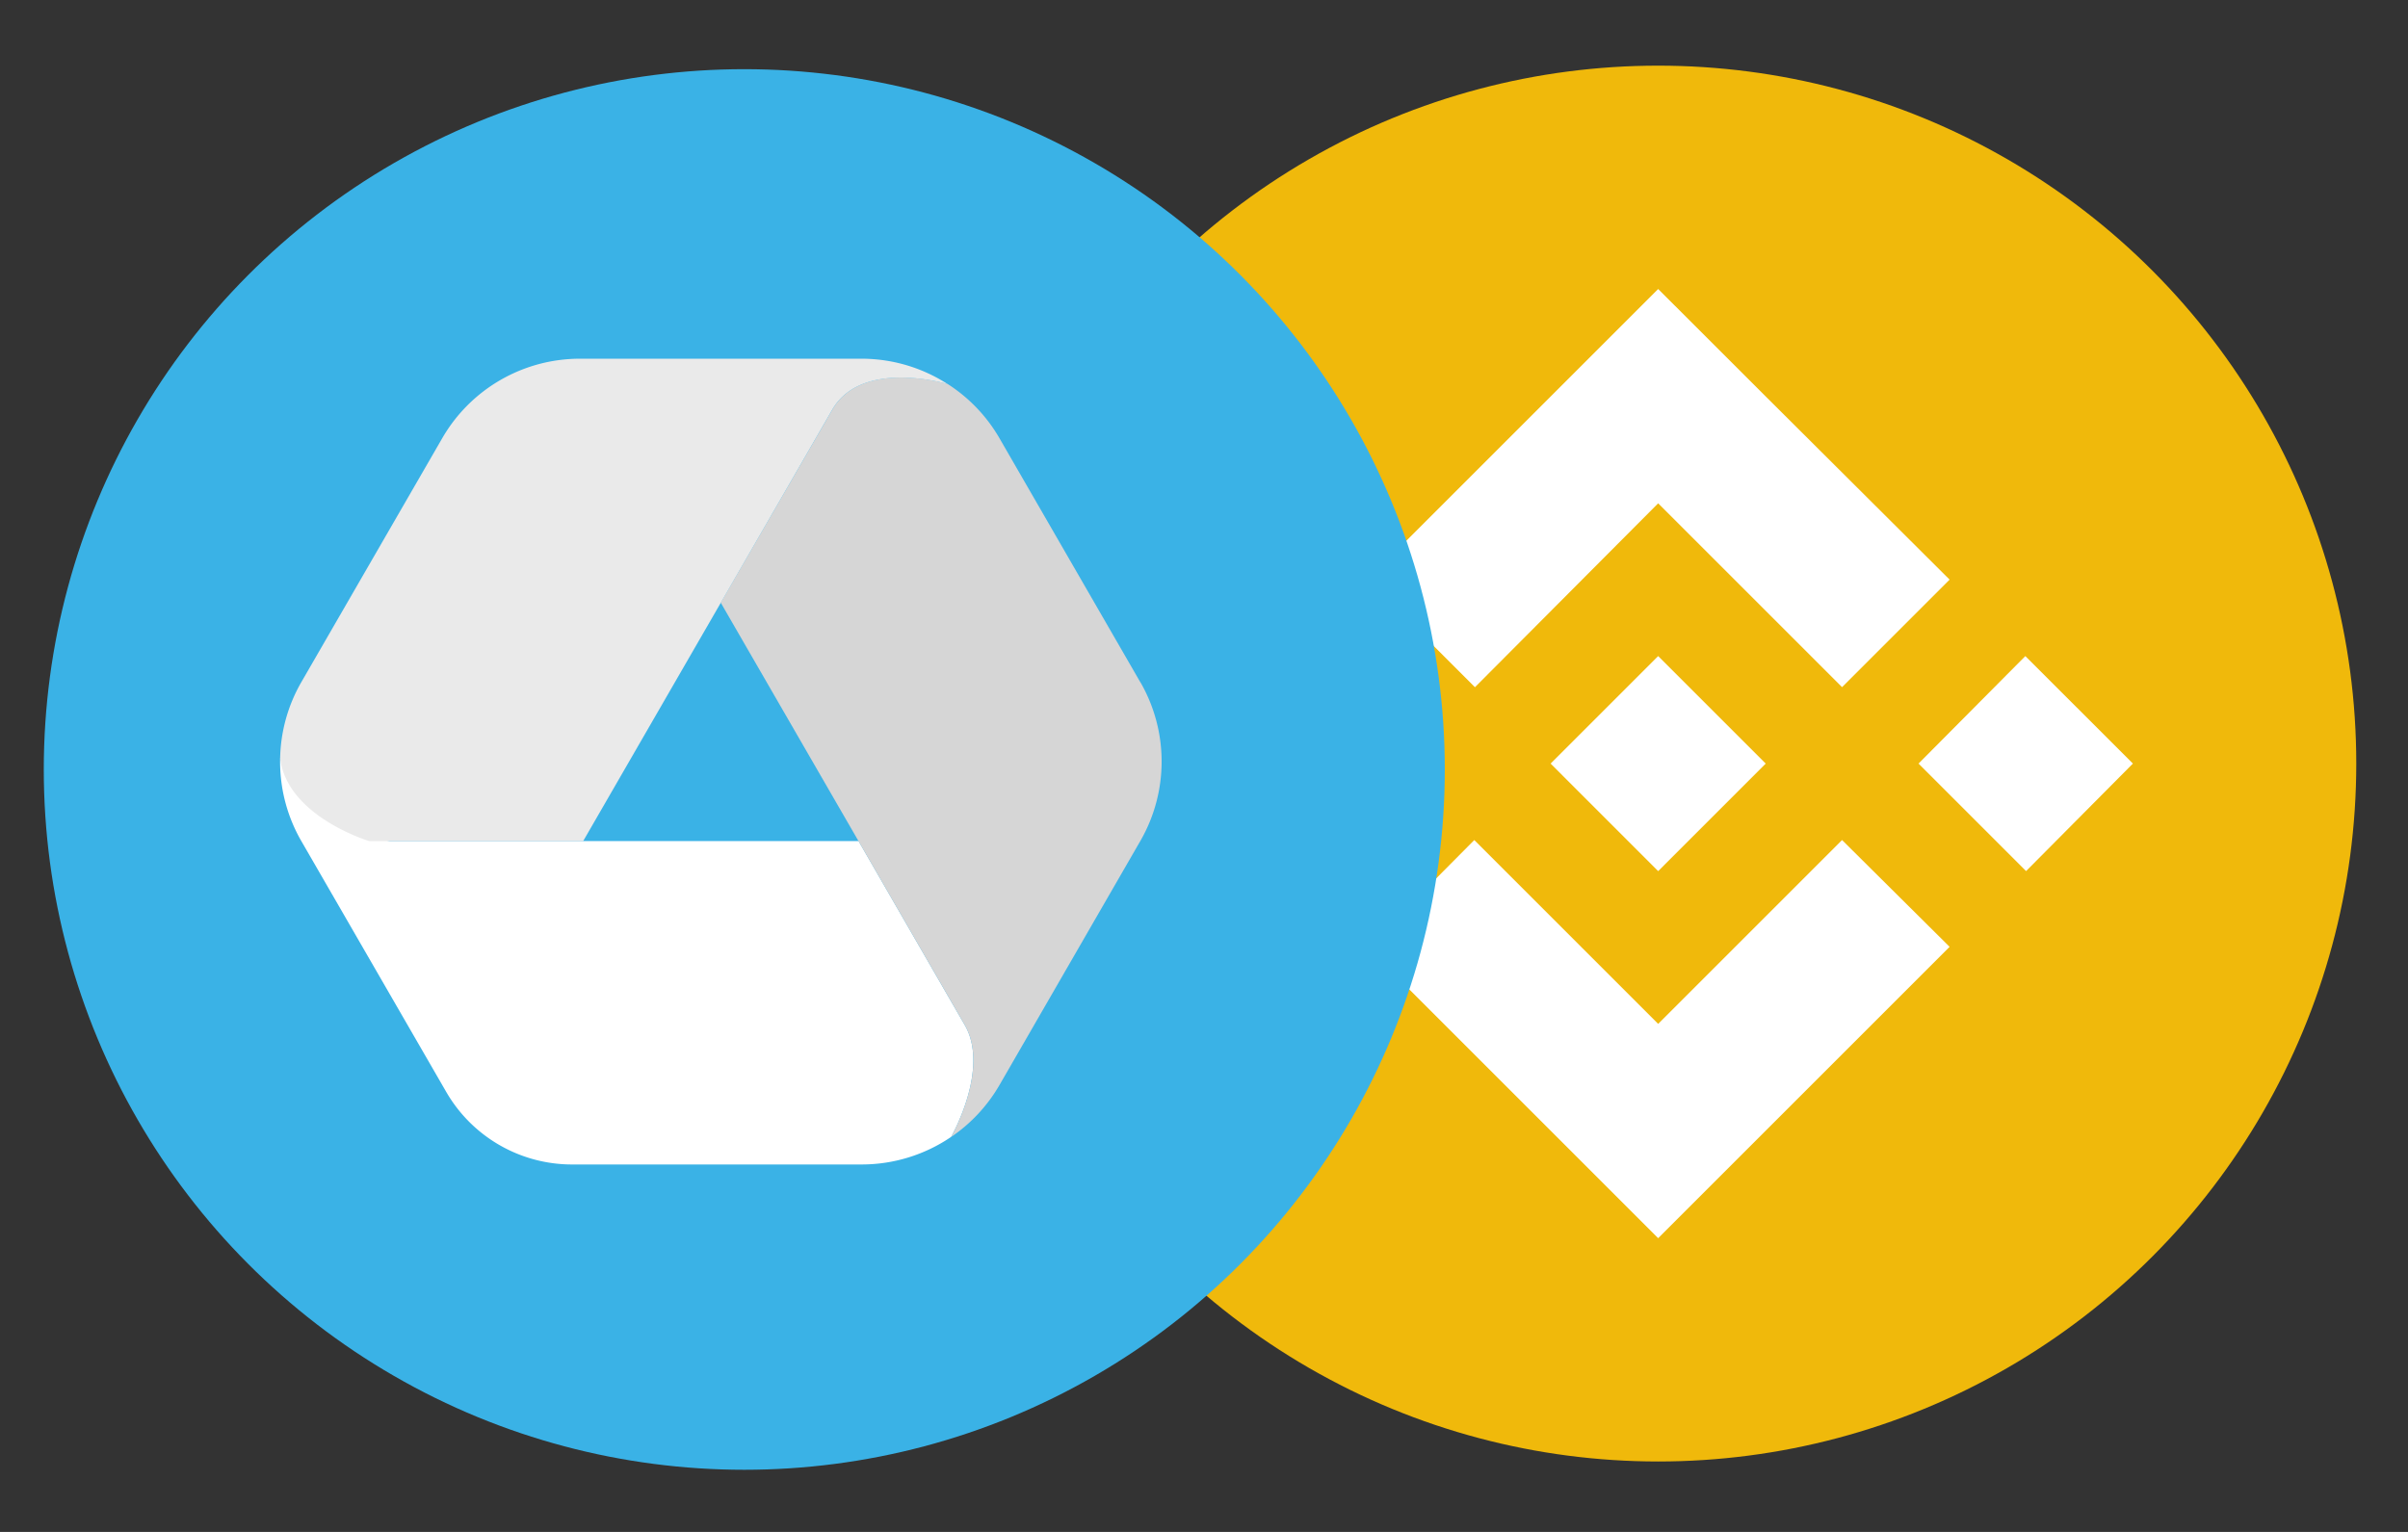 <svg xmlns="http://www.w3.org/2000/svg" width="110" height="70" viewBox="0 0 110 70">
    <rect x="0" y="0" width="110" height="70" fill="#333333" stroke="none"/>
    <defs>
        <style>
            .cls-3{fill:#fff}
        </style>
    </defs>
    <g id="dop-bnb" transform="translate(.775 -3.82)">
        <path id="bg" fill="none" d="M0 0H110V70H0z" transform="translate(-.775 3.82)"/>
        <g id="BNB">
            <circle id="Ellipse_28" cx="31.891" cy="31.891" r="31.891" fill="#f0b90b" transform="translate(43.08 6.82)"/>
            <path id="Path_359" d="M25.646 31.444l-4.879 4.913-4.913-4.913 4.913-4.913zM37.54 19.551l8.4 8.4 4.913-4.913-8.4-8.37-4.913-4.91-4.913 4.913-8.37 8.37 4.913 4.913zm16.773 6.98l-4.879 4.912 4.913 4.913 4.879-4.913zM37.54 43.338l-8.4-8.4-4.879 4.913 8.4 8.4 4.879 4.879 4.913-4.913 8.4-8.4-4.913-4.88zm0-6.98l4.913-4.914-4.913-4.913-4.913 4.913z" class="cls-3" transform="translate(37.432 7.268)"/>
        </g>
        <g id="DOP">
            <circle id="Ellipse_20" cx="32" cy="32" r="32" fill="#3ab2e6" transform="translate(1.225 6.981)"/>
            <path id="Path_360" d="M35.257 28.132L30.4 19.716H8.978a6.568 6.568 0 0 1-5-3.787 7.254 7.254 0 0 0 .968 3.787L6.323 22.1l5.24 9.074a6.638 6.638 0 0 0 5.749 3.32h13.234a7.261 7.261 0 0 0 4.081-1.258c.023-.036 1.773-3.116.63-5.104z" class="cls-3" transform="translate(8.044 22.536)"/>
            <path id="Path_361" fill="#d6d6d6" d="M28.934 24.842L22.5 13.694a7.251 7.251 0 0 0-2.365-2.476c-.144-.042-3.936-1.134-5.266 1.167l-5.1 8.826 6.29 10.889 4.861 8.42c1.146 1.988-.606 5.064-.631 5.107a7.255 7.255 0 0 0 2.211-2.374l.964-1.67 5.471-9.483a7.261 7.261 0 0 0 0-7.263z" transform="translate(22.381 10.149)"/>
            <path id="Path_362" fill="#eaeaea" d="M30.544 10.675H17.67a7.261 7.261 0 0 0-6.288 3.631L4.944 25.454a7.252 7.252 0 0 0-.968 3.478C4.3 31.6 8.05 32.719 8.05 32.719h9.768l6.288-10.893L29.2 13c1.329-2.3 5.122-1.209 5.266-1.167a7.254 7.254 0 0 0-3.922-1.158z" transform="translate(8.046 9.536)"/>
        </g>
    </g>
</svg>
